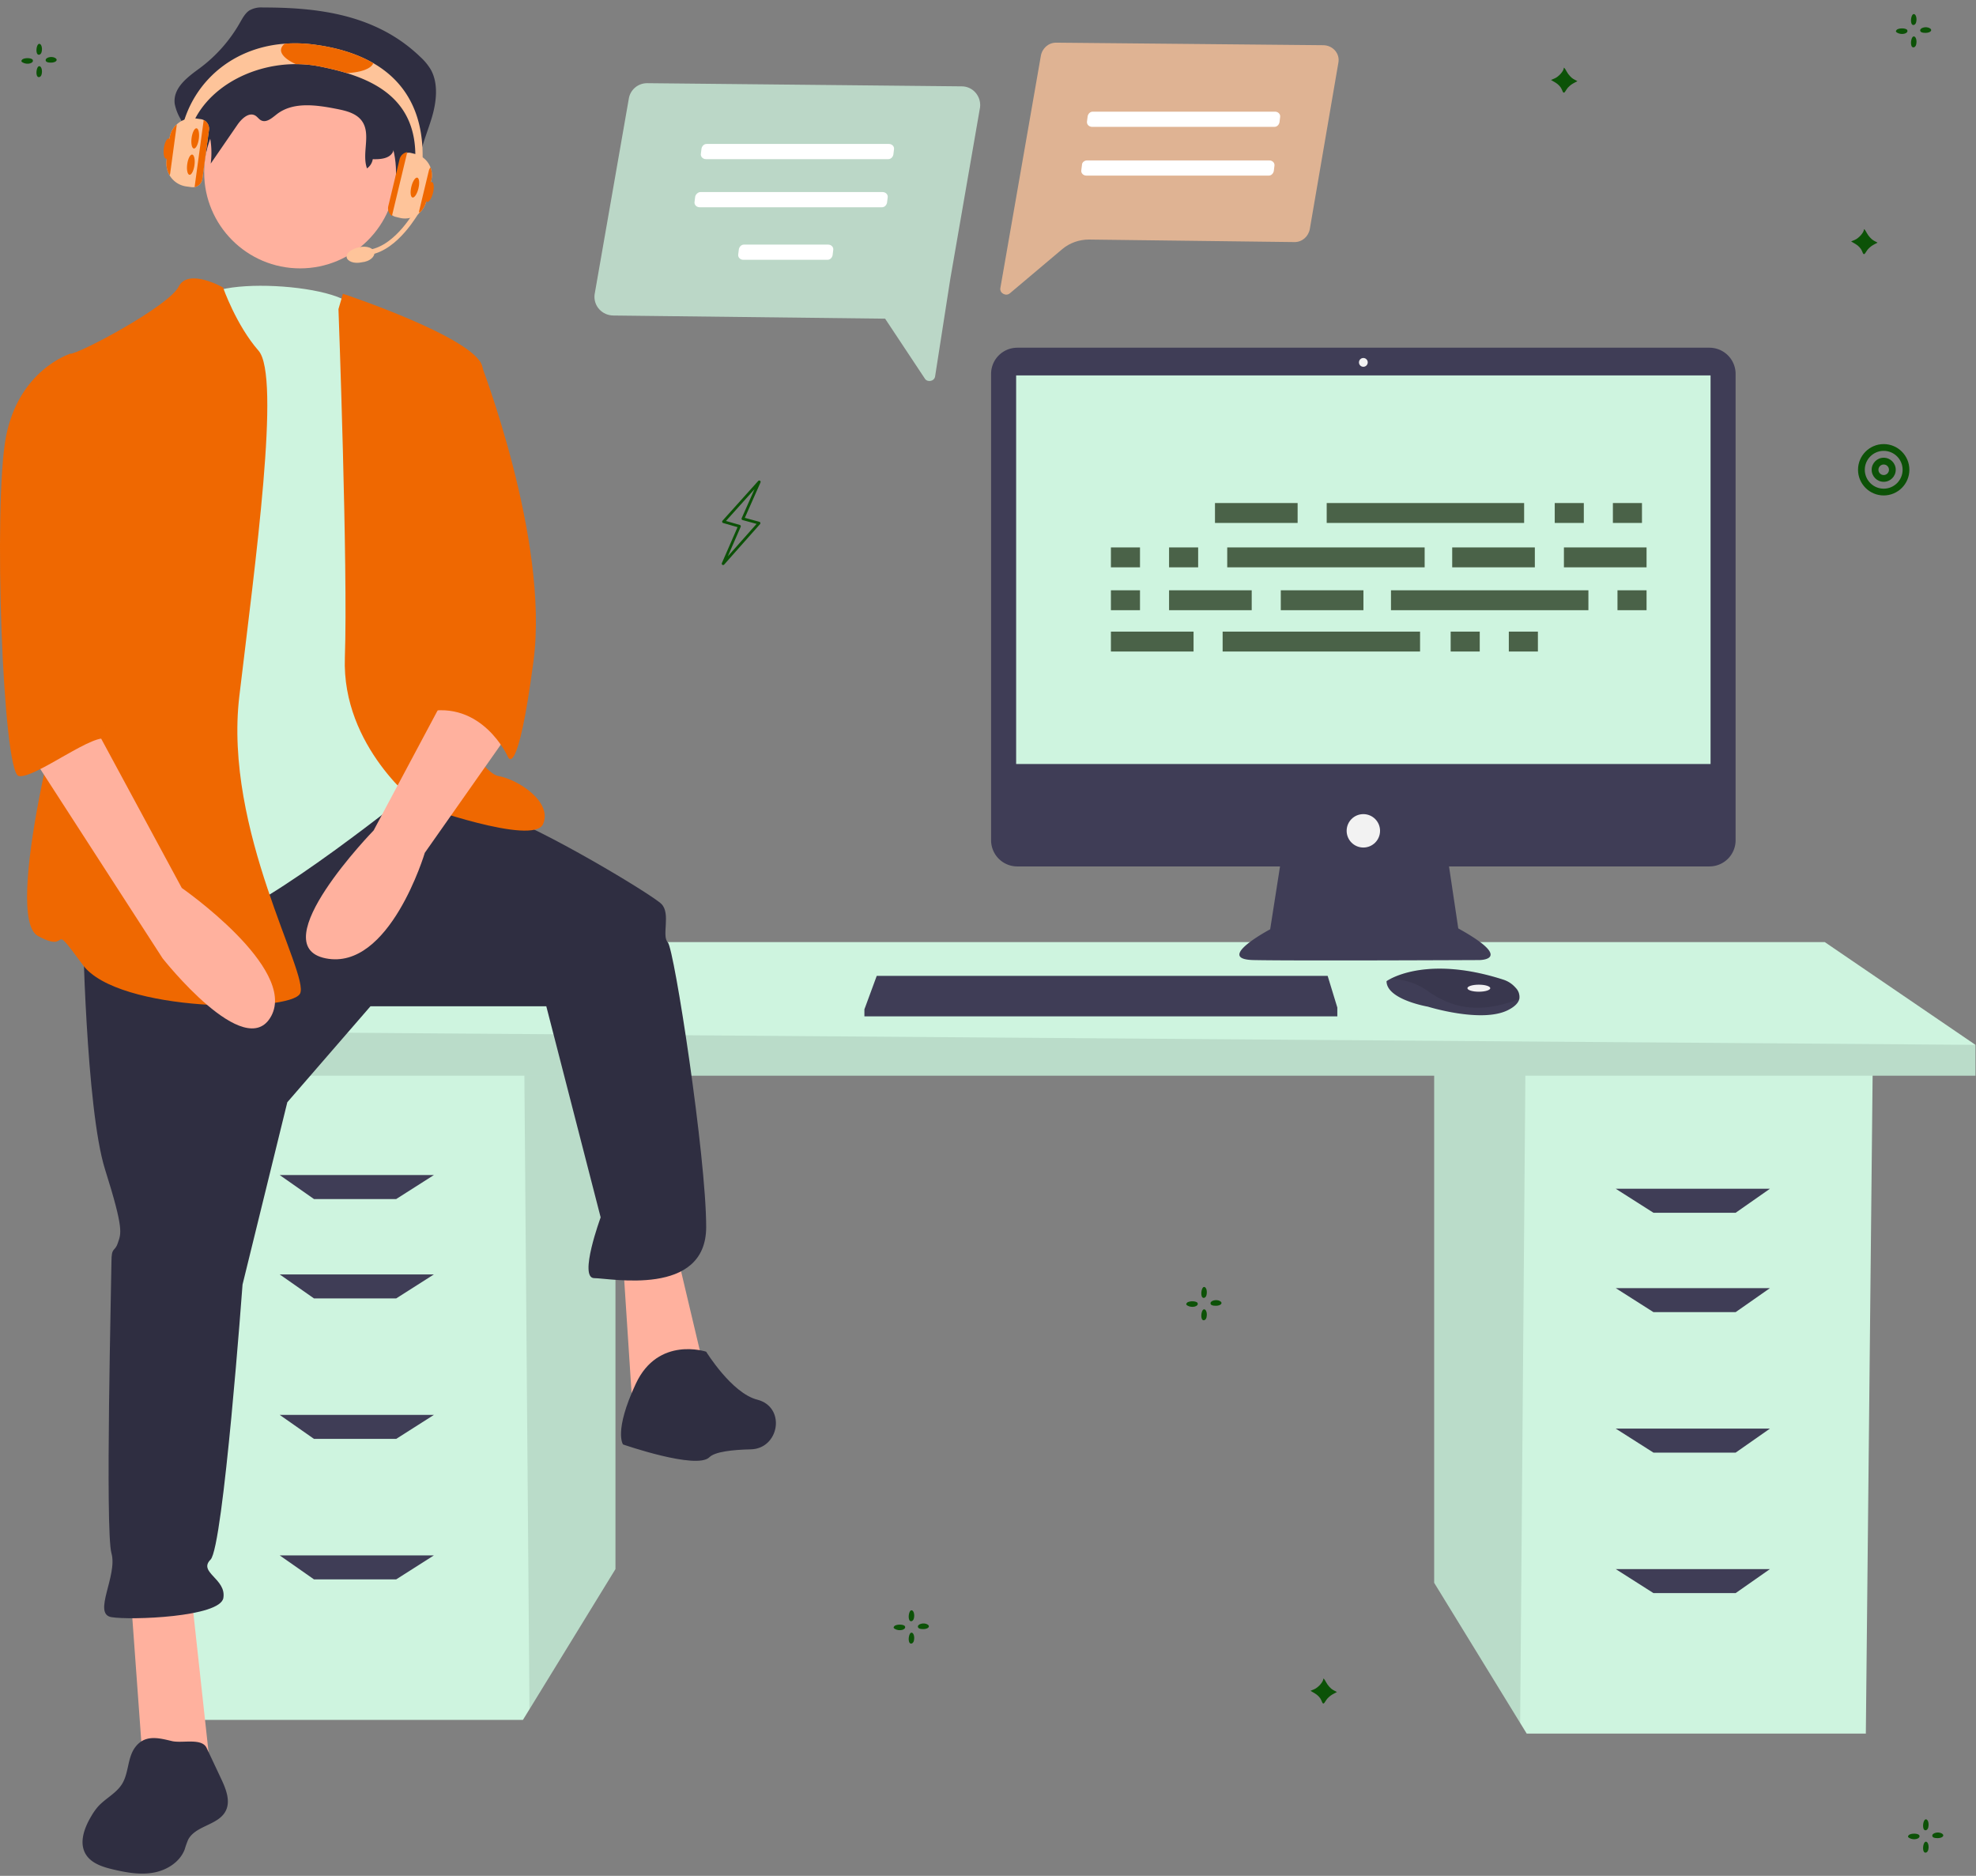 <?xml version="1.0" encoding="UTF-8" standalone="no"?>
<svg
   data-name="Layer 1"
   width="525"
   height="498.286"
   viewBox="0 0 525 498.286"
   version="1.1"
   id="svg37968"
   sodipodi:docname="support.svg"
   inkscape:version="1.2.1 (9c6d41e4, 2022-07-14)"
   xmlns:inkscape="http://www.inkscape.org/namespaces/inkscape"
   xmlns:sodipodi="http://sodipodi.sourceforge.net/DTD/sodipodi-0.dtd"
   xmlns="http://www.w3.org/2000/svg"
   xmlns:svg="http://www.w3.org/2000/svg"
   xmlns:rdf="http://www.w3.org/1999/02/22-rdf-syntax-ns#"
   xmlns:cc="http://creativecommons.org/ns#"
   xmlns:dc="http://purl.org/dc/elements/1.1/">
  <rect x="0" y="0" width="525" height="498.286" fill="#808080" stroke="none"/>
  <defs
     id="defs37972" />
   <style>
   .darkest {fill:#0c5207;}
   .primary {fill:#ef6801;}
   </style>
  <sodipodi:namedview
     id="namedview37970"
     pagecolor="#ffffff"
     bordercolor="#666666"
     borderopacity="1.0"
     inkscape:showpageshadow="2"
     inkscape:pageopacity="0.0"
     inkscape:pagecheckerboard="0"
     inkscape:deskcolor="#d1d1d1"
     showgrid="false"
     inkscape:zoom="0.99675384"
     inkscape:cx="418.35806"
     inkscape:cy="377.22453"
     inkscape:window-width="1665"
     inkscape:window-height="1476"
     inkscape:window-x="1807"
     inkscape:window-y="63"
     inkscape:window-maximized="0"
     inkscape:current-layer="svg37968" />
  <title
     id="title37869">feeling_proud</title>
  <g
     id="g2264"
     transform="matrix(0.738,0,0,0.738,1.4187645e-6,0.516)">
    <polygon
       points="671.722,619.279 674.189,380.018 516.326,380.018 516.326,565.013 547.27,615.443 549.625,619.279 "
       fill="#e6e6e6"
       id="polygon37871"
       style="fill:#cef4df;fill-opacity:1"
       transform="translate(0,4)" />
    <polygon
       points="516.326,380.018 516.326,565.013 547.27,615.443 549.169,380.018 "
       opacity="0.1"
       id="polygon37873"
       transform="translate(0,4)" />
    <polygon
       points="66.17,614.345 63.703,375.084 221.566,375.084 221.566,560.08 190.622,610.51 188.267,614.345 "
       fill="#e6e6e6"
       id="polygon37875"
       style="fill:#cef4df;fill-opacity:1"
       transform="translate(0,4)" />
    <polygon
       points="221.566,375.084 221.566,560.08 190.622,610.51 188.723,375.084 "
       opacity="0.1"
       id="polygon37877"
       transform="translate(0,4)" />
    <polygon
       points="109.335,334.385 656.923,334.385 711.188,371.385 711.188,382.484 47.67,382.484 47.67,366.451 "
       fill="#e6e6e6"
       id="polygon37879"
       style="fill:#cef4df;fill-opacity:1"
       transform="translate(0,4)" />
    <polygon
       points="711.188,371.385 711.188,382.484 47.67,382.484 47.67,366.451 "
       opacity="0.1"
       id="polygon37881"
       transform="translate(0,4)" />
    <polygon
       points="142.635,426.883 113.035,426.883 100.702,418.25 156.201,418.25 "
       fill="#3f3d56"
       id="polygon37883"
       class="darker" style="fill-opacity:1"
       transform="translate(0,4)" />
    <polygon
       points="142.635,462.649 113.035,462.649 100.702,454.016 156.201,454.016 "
       fill="#3f3d56"
       id="polygon37885"
       class="darker" style="fill-opacity:1"
       transform="translate(0,4)" />
    <polygon
       points="142.635,513.215 113.035,513.215 100.702,504.581 156.201,504.581 "
       fill="#3f3d56"
       id="polygon37887"
       class="darker" style="fill-opacity:1"
       transform="translate(0,4)" />
    <polygon
       points="142.635,563.78 113.035,563.78 100.702,555.147 156.201,555.147 "
       fill="#3f3d56"
       id="polygon37889"
       class="darker" style="fill-opacity:1"
       transform="translate(0,4)" />
    <polygon
       points="595.257,431.816 624.857,431.816 637.19,423.183 581.691,423.183 "
       fill="#3f3d56"
       id="polygon37891"
       class="darker" style="fill-opacity:1"
       transform="translate(0,4)" />
    <polygon
       points="595.257,467.582 624.857,467.582 637.19,458.949 581.691,458.949 "
       fill="#3f3d56"
       id="polygon37893"
       class="darker" style="fill-opacity:1"
       transform="translate(0,4)" />
    <polygon
       points="595.257,518.148 624.857,518.148 637.19,509.515 581.691,509.515 "
       fill="#3f3d56"
       id="polygon37895"
       class="darker" style="fill-opacity:1"
       transform="translate(0,4)" />
    <polygon
       points="595.257,568.713 624.857,568.713 637.19,560.08 581.691,560.08 "
       fill="#3f3d56"
       id="polygon37897"
       class="darker" style="fill-opacity:1"
       transform="translate(0,4)" />
    <path
       d="M 615.414,124.456 H 366.228 a 9.423,9.423 0 0 0 -9.424,9.424 v 167.858 a 9.423,9.423 0 0 0 9.424,9.424 h 94.593 l -3.544,22.626 c 0,0 -20.253,10.759 -6.013,11.076 14.24,0.316 81.328,0 81.328,0 0,0 12.974,0 -7.595,-11.392 l -3.334,-22.31 h 93.75 a 9.423,9.423 0 0 0 9.424,-9.424 V 133.88 a 9.423,9.423 0 0 0 -9.424,-9.424 z"
       fill="#3f3d56"
       id="path37899"
       class="darker" style="fill-opacity:1" />
    <rect
       x="365.823"
       y="134.424"
       width="249.996"
       height="139.871"
       fill="#f2f2f2"
       id="rect37901"
       style="fill:#cef4df;fill-opacity:1" />
    <circle
       cx="490.821"
       cy="298.346"
       r="6.013"
       fill="#f2f2f2"
       id="circle37905" />
    <polygon
       points="477.971,346.56 481.452,357.952 481.452,361.117 311.202,361.117 311.202,358.585 311.436,357.952 315.632,346.56 "
       fill="#3f3d56"
       id="polygon37907"
       class="darker" style="fill-opacity:1"
       transform="translate(0,4)" />
    <path
       d="m 546.97,358.854 c -0.31,1.326 -1.481,2.725 -4.127,4.047 -9.493,4.747 -28.797,-1.266 -28.797,-1.266 0,0 -14.873,-2.532 -14.873,-9.177 a 11.866,11.866 0 0 1 1.304,-0.775 c 3.991,-2.112 17.225,-7.322 40.691,0.221 a 9.786,9.786 0 0 1 4.46,2.923 4.667,4.667 0 0 1 1.342,4.027 z"
       fill="#3f3d56"
       id="path37909"
       class="darker" style="fill-opacity:1" />
    <path
       d="m 546.97,358.854 c -11.62,4.452 -21.977,4.785 -32.607,-2.598 a 23.343,23.343 0 0 0 -13.886,-4.573 c 3.991,-2.112 17.225,-7.322 40.691,0.221 a 9.786,9.786 0 0 1 4.46,2.923 4.667,4.667 0 0 1 1.342,4.027 z"
       opacity="0.1"
       id="path37911"
       class="darker" style="fill-opacity:1" />
    <ellipse
       cx="532.4"
       cy="354.99"
       rx="4.114"
       ry="1.266"
       fill="#f2f2f2"
       id="ellipse37913" />
    <polygon
       points="481.452,361.117 311.202,361.117 311.202,358.585 311.436,357.952 481.452,357.952 "
       opacity="0.1"
       id="polygon37915"
       style="fill:#3f3d56;fill-opacity:1"
       transform="translate(0,4)" />
    <path
       d="m 94.661,2 a 8.554,8.554 0 0 0 -4.961,1.108 c -1.476,1.011 -2.406,2.782 -3.356,4.429 A 52.986,52.986 0 0 1 71.91,23.843 c -4.289,3.142 -9.742,7.06 -9.008,12.853 a 17.372,17.372 0 0 0 2.091,5.426 c 3.957,7.987 14.754,14.159 13.692,23.273 3.931,-6.581 -1.327,-9.835 2.604,-16.416 1.872,-3.134 5.124,-6.672 7.951,-4.704 0.946,0.659 1.568,1.841 2.553,2.419 2.351,1.38 4.853,-1.258 6.934,-3.126 7.177,-6.443 17.383,-4.755 26.314,-2.747 4.216,0.948 8.847,2.191 11.34,6.221 3.277,5.298 -3.113,11.02 -4.728,17.01 a 3.264,3.264 0 0 0 3.503,4.062 c 2.68,-0.264 5.854,-0.481 6.013,-1.657 3.372,0.12 7.503,-0.262 8.947,-3.772 a 14.762,14.762 0 0 0 0.693,-4.293 c 0.53,-5.897 3.033,-11.277 4.691,-16.89 1.658,-5.613 2.379,-12.191 -0.419,-17.167 a 19.864,19.864 0 0 0 -3.666,-4.456 C 135.534,4.512 114.657,1.977 94.661,2 Z"
       fill="#2f2e41"
       id="path37917"
       class="darker" style="fill-opacity:1" />
    <path
       d="m 72.929,109.986 c -12.662,2.302 11.511,41.441 11.511,41.441 l 57.557,6.907 -13.814,-46.045 c 1.466,-11.265 -60.685,-14.638 -55.255,-2.302 z"
       fill="#ffb8b8"
       id="path37919"
       sodipodi:nodetypes="ccccc"
       style="fill:#cef4df;fill-opacity:1" />
    <polygon
       points="47.028,569.318 51.633,632.631 75.806,632.631 68.9,569.318 "
       fill="#ffb8b8"
       id="polygon37921"
       style="fill:#ffb19e;fill-opacity:1"
       transform="translate(0,4)" />
    <polygon
       points="224.303,449.6 227.756,502.552 254.233,491.041 243.872,447.298 "
       fill="#ffb8b8"
       id="polygon37923"
       style="fill:#ffb19e;fill-opacity:1"
       transform="translate(0,4)" />
    <path
       d="m 29.761,331.58 c 0,0 1.151,66.766 8.058,88.637 6.907,21.872 5.756,23.023 4.605,26.476 -1.151,3.453 -2.302,1.151 -2.302,6.907 0,5.756 -2.302,96.695 0,104.753 2.302,8.058 -6.907,21.872 0,23.023 6.907,1.151 39.139,0 40.29,-6.907 1.151,-6.907 -9.209,-9.209 -4.605,-13.814 4.605,-4.605 11.511,-98.998 11.511,-98.998 l 16.116,-65.615 29.93,-34.534 h 63.312 l 19.569,75.975 c 0,0 -8.058,21.872 -2.302,21.872 5.756,0 40.29,6.907 40.29,-18.418 0,-25.325 -11.511,-100.149 -13.814,-102.451 -2.302,-2.302 1.151,-10.36 -2.302,-13.814 -3.453,-3.453 -43.743,-27.627 -58.708,-32.232 -14.965,-4.605 -35.958,-10.085 -35.958,-10.085 z"
       fill="#2f2e41"
       id="path37925"
       class="darker" style="fill-opacity:1" />
    <path
       d="m 254.233,485.832 c 0,0 -17.267,-5.756 -25.325,11.511 -8.058,17.267 -4.605,21.872 -4.605,21.872 0,0 26.476,9.209 31.081,4.605 2.003,-2.003 8.365,-2.699 14.913,-2.846 9.973,-0.224 12.626,-14.333 3.207,-17.619 q -0.421,-0.147 -0.853,-0.255 c -9.209,-2.302 -18.418,-17.267 -18.418,-17.267 z"
       fill="#2f2e41"
       id="path37927"
       class="darker" style="fill-opacity:1" />
    <circle
       cx="108.038"
       cy="61.365"
       r="34.534"
       fill="#ffb8b8"
       id="circle37929"
       style="fill:#ffb19e;fill-opacity:1" />
    <path
       d="m 63.144,124.375 c 0,0 56.406,11.511 70.219,-6.907 13.814,-18.418 19.569,51.801 19.569,51.801 l 6.907,73.673 -10.36,40.29 c 0,0 -54.103,43.743 -71.37,47.197 -17.267,3.453 -43.743,5.756 -43.743,5.756 0,0 8.058,-127.776 8.058,-130.078 0,-2.302 20.72,-81.731 20.72,-81.731 z"
       fill="#b5d6ff"
       id="path37931"
       style="fill:#cef4df;fill-opacity:1" />
    <path
       d="m 80.298,102.786 c 0,0 -12.55,-7.189 -16.003,-0.282 -3.453,6.907 -35.685,24.174 -39.139,24.174 -3.453,0 6.907,95.544 2.302,107.056 -4.605,11.511 -26.476,95.544 -13.814,102.451 12.662,6.907 3.453,-6.907 16.116,10.36 12.662,17.267 74.824,17.267 78.277,10.36 3.453,-6.907 -27.627,-58.708 -21.872,-107.056 5.756,-48.348 14.965,-115.114 6.907,-124.323 C 85.016,116.317 80.298,102.786 80.298,102.786 Z"
       fill="#2f2e41"
       id="path37933"
       class="primary" style="fill-opacity:1" />
    <path
       d="m 121.852,110.561 1.603,-5.518 c 0,0 47.895,15.878 50.198,26.238 2.302,10.36 1.151,82.882 -6.907,88.637 -8.058,5.756 -10.893,30.832 -11.511,28.778 -0.808,-2.682 17.267,28.778 24.174,29.93 6.907,1.151 19.569,9.209 16.116,17.267 -3.453,8.058 -44.894,-6.907 -44.894,-6.907 0,0 -27.627,-20.72 -26.476,-52.952 1.151,-32.232 -2.302,-125.474 -2.302,-125.474 z"
       fill="#2f2e41"
       id="path37935"
       class="primary" style="fill-opacity:1"
       sodipodi:nodetypes="ccssssscsc" />
    <path
       d="m 162.142,246.396 -27.627,51.801 c 0,0 -40.29,41.441 -17.267,46.045 23.023,4.605 35.685,-37.987 35.685,-37.987 l 29.93,-42.592 z"
       fill="#ffb8b8"
       id="path37937"
       style="fill:#ffb19e;fill-opacity:1" />
    <path
       d="m 96.344,11.036 a 7.838,7.838 0 0 0 -4.039,0.783 9.413,9.413 0 0 0 -2.732,3.131 39.773,39.773 0 0 1 -11.75,11.524 c -3.491,2.221 -7.93,4.99 -7.333,9.084 a 11.359,11.359 0 0 0 1.702,3.835 30.163,30.163 0 0 1 3.665,18.801 l 9.6,-13.954 c 1.524,-2.215 4.171,-4.715 6.472,-3.324 0.77,0.466 1.276,1.301 2.078,1.71 1.914,0.975 3.95,-0.889 5.644,-2.21 5.842,-4.554 14.15,-3.361 21.421,-1.942 3.432,0.67 7.202,1.549 9.231,4.397 3.372,4.733 -0.149,11.572 1.819,17.04 a 5.023,5.023 0 0 0 2.079,-3.317 c 2.745,0.085 6.107,-0.185 7.283,-2.666 a 9.188,9.188 0 0 0 0.564,-3.034 c 0.432,-4.168 2.469,-7.971 3.819,-11.938 1.35,-3.967 1.937,-8.616 -0.341,-12.133 a 14.681,14.681 0 0 0 -2.984,-3.149 C 129.616,12.811 112.621,11.02 96.344,11.036 Z"
       fill="#2f2e41"
       id="path37939"
       class="darker" style="fill-opacity:1" />
    <path
       d="m 162.142,126.677 10.725,2.847 c 0,0 24.96,63.919 19.204,107.662 -5.756,43.743 -9.209,34.534 -9.209,34.534 0,0 -9.209,-20.72 -29.93,-16.116 z"
       fill="#2f2e41"
       id="path37941"
       class="primary" style="fill-opacity:1" />
    <path
       d="m 48.623,628.263 c -2.776,3.772 -2.219,9.165 -4.678,13.151 -2.131,3.455 -6.148,5.267 -8.814,8.329 a 22.326,22.326 0 0 0 -2.266,3.26 c -2.473,4.143 -4.483,9.452 -2.048,13.616 1.959,3.35 6.078,4.66 9.855,5.552 4.774,1.128 9.734,2.031 14.564,1.169 4.829,-0.862 9.549,-3.819 11.271,-8.412 a 32.5,32.5 0 0 1 1.205,-3.401 c 2.617,-5.153 10.827,-5.209 13.506,-10.33 1.875,-3.584 0.151,-7.916 -1.571,-11.576 l -5.261,-11.177 c -1.746,-3.709 -8.824,-1.576 -12.513,-2.465 -4.812,-1.159 -9.787,-2.436 -13.248,2.284 z"
       fill="#2f2e41"
       id="path37943"
       class="darker" style="fill-opacity:1" />
    <path
       d="M 10.192,269.418 58.539,344.242 c 0,0 29.93,37.987 39.139,20.72 C 106.887,347.696 65.446,318.917 65.446,318.917 L 34.366,261.36 Z"
       fill="#ffb8b8"
       id="path37945"
       style="fill:#ffb19e;fill-opacity:1" />
    <path
       d="m 34.366,128.98 -9.209,-2.302 c 0,0 -18.418,5.756 -23.023,29.93 -4.605,24.174 -1.151,120.869 4.605,122.02 5.756,1.151 28.427,-16.837 32.056,-13.023 3.629,3.814 -7.882,-15.756 -4.429,-26.116 3.453,-10.36 3e-5,-110.509 3e-5,-110.509 z"
       fill="#2f2e41"
       id="path37947"
       class="primary" style="fill-opacity:1" />
    <g
       id="f3c2397c-d780-4cc6-97d8-1503d8277a2c"
       data-name="Group 13"
       style="fill:#4a6248;fill-opacity:1"
       transform="translate(0,4)">
      <rect
         id="ad41612f-86f7-46b2-a964-3a5da7bcf3cf"
         data-name="Rectangle 55"
         x="437.407"
         y="176.363"
         width="29.752"
         height="7.163"
         fill="#b5d6ff"
         style="fill:#4a6248;fill-opacity:1" />
      <rect
         id="b9a0b375-cc2a-4c59-8850-661af54e4f62"
         data-name="Rectangle 56"
         x="559.722"
         y="176.363"
         width="10.468"
         height="7.163"
         fill="#b5d6ff"
         style="fill:#4a6248;fill-opacity:1" />
      <rect
         id="e174c2ab-9bc5-41ec-b37c-b06fbf8a9878"
         data-name="Rectangle 57"
         x="580.659"
         y="176.363"
         width="10.468"
         height="7.163"
         fill="#b5d6ff"
         style="fill:#4a6248;fill-opacity:1" />
      <rect
         id="ba2479ac-4c7d-43b4-a028-73b1e20e4002"
         data-name="Rectangle 58"
         x="477.628"
         y="176.363"
         width="71.075"
         height="7.163"
         fill="#b5d6ff"
         style="fill:#4a6248;fill-opacity:1" />
      <rect
         id="ac60ef86-00f2-480b-8171-28b6fdfc1958"
         data-name="Rectangle 59"
         x="399.941"
         y="222.644"
         width="29.752"
         height="7.163"
         fill="#b5d6ff"
         style="fill:#4a6248;fill-opacity:1" />
      <rect
         id="b3d8298d-cd65-487a-8b19-4cee946356e7"
         data-name="Rectangle 60"
         x="522.256"
         y="222.644"
         width="10.468"
         height="7.163"
         fill="#b5d6ff"
         style="fill:#4a6248;fill-opacity:1" />
      <rect
         id="ed27f15f-f0c4-4569-8330-a6688f8e356c"
         data-name="Rectangle 61"
         x="543.193"
         y="222.644"
         width="10.468"
         height="7.163"
         fill="#b5d6ff"
         style="fill:#4a6248;fill-opacity:1" />
      <rect
         id="f685c005-adaf-4d60-acda-005b037d82a6"
         data-name="Rectangle 62"
         x="440.162"
         y="222.644"
         width="71.075"
         height="7.163"
         fill="#b5d6ff"
         style="fill:#4a6248;fill-opacity:1" />
      <rect
         id="eca7c7fc-83f8-48ca-a588-6606db47af3f"
         data-name="Rectangle 63"
         x="522.807"
         y="192.341"
         width="29.752"
         height="7.163"
         fill="#b5d6ff"
         style="fill:#4a6248;fill-opacity:1" />
      <rect
         id="a71b5b2f-f8b9-481d-a301-5e3357e5fe42"
         data-name="Rectangle 64"
         x="563.028"
         y="192.341"
         width="29.752"
         height="7.163"
         fill="#b5d6ff"
         style="fill:#4a6248;fill-opacity:1" />
      <rect
         id="abb3a25a-f854-41fc-8391-e6ad9fbe2417"
         data-name="Rectangle 66"
         x="399.941"
         y="192.341"
         width="10.468"
         height="7.163"
         fill="#b5d6ff"
         style="fill:#4a6248;fill-opacity:1" />
      <rect
         id="add2b425-b775-4eb5-9c25-8c4c14f957c9"
         data-name="Rectangle 67"
         x="420.878"
         y="192.341"
         width="10.468"
         height="7.163"
         fill="#b5d6ff"
         style="fill:#4a6248;fill-opacity:1" />
      <rect
         id="b7159612-3b84-4b0b-a885-612eaab04c06"
         data-name="Rectangle 68"
         x="441.815"
         y="192.341"
         width="71.075"
         height="7.163"
         fill="#b5d6ff"
         style="fill:#4a6248;fill-opacity:1" />
      <rect
         id="edfc7301-4de5-47dc-80e2-1ae2da982d6d"
         data-name="Rectangle 69"
         x="461.099"
         y="207.768"
         width="29.752"
         height="7.163"
         fill="#b5d6ff"
         style="fill:#4a6248;fill-opacity:1" />
      <rect
         id="e1009f91-6275-4375-80fa-0d778e331fdc"
         data-name="Rectangle 70"
         x="420.878"
         y="207.768"
         width="29.752"
         height="7.163"
         fill="#b5d6ff"
         style="fill:#4a6248;fill-opacity:1" />
      <rect
         id="a060fb9f-1f1a-4862-9a69-16dd49199e18"
         data-name="Rectangle 71"
         x="399.941"
         y="207.768"
         width="10.468"
         height="7.163"
         fill="#b5d6ff"
         style="fill:#4a6248;fill-opacity:1" />
      <rect
         id="b6754d5f-104f-449c-b9a9-cf9ac82bf5fe"
         data-name="Rectangle 73"
         x="582.312"
         y="207.768"
         width="10.468"
         height="7.163"
         fill="#b5d6ff"
         style="fill:#4a6248;fill-opacity:1" />
      <rect
         id="e6ed1ccd-2cfd-450f-a339-07df3a1ee6bb"
         data-name="Rectangle 74"
         x="500.768"
         y="207.768"
         width="71.075"
         height="7.163"
         fill="#b5d6ff"
         style="fill:#4a6248;fill-opacity:1" />
    </g>
    <circle
       cx="490.821"
       cy="129.738"
       r="1.582"
       fill="#f2f2f2"
       id="circle37903" />
    <path
       d="m 214.051,105.346 12.306,-70.408 c 0.455,-3.189 3.19,-5.696 6.608,-5.696 l 113.259,1.139 c 4.102,0 7.065,3.647 6.61,7.52 l -10.712,61.749 -5.469,35.09 c -0.228,1.822 -2.735,2.279 -3.645,0.91 L 318.651,114.005 220.887,112.866 c -4.102,0 -7.292,-3.418 -6.836,-7.52 z"
       fill="#b5d6ff"
       id="path47046"
       style="fill:#cef4df;fill-opacity:0.75;stroke-width:1.569" />
    <path
       d="m 254.386,51.117 h 65.632 c 1.139,0 2.051,0.91 1.823,2.049 l -0.228,1.823 c -0.229,0.912 -0.912,1.594 -1.823,1.594 h -65.632 c -1.139,0 -2.051,-0.91 -1.823,-2.049 l 0.229,-1.823 c 0.228,-0.912 0.91,-1.594 1.822,-1.594 z"
       fill="#ffffff"
       id="path47048"
       style="stroke-width:1.569" />
    <path
       d="m 252.108,68.433 h 65.632 c 1.139,0 2.051,0.912 1.823,2.051 l -0.229,1.822 c -0.228,0.912 -0.91,1.596 -1.822,1.596 h -65.632 c -1.139,0 -2.051,-0.912 -1.823,-2.051 l 0.228,-1.823 c 0.229,-0.912 1.141,-1.594 1.823,-1.594 z"
       fill="#ffffff"
       id="path47050"
       style="stroke-width:1.569" />
    <path
       d="m 267.832,87.345 h 30.309 c 1.139,0 2.051,0.912 1.823,2.051 l -0.228,1.823 c -0.228,0.912 -0.912,1.594 -1.823,1.594 h -30.309 c -1.139,0 -2.051,-0.912 -1.823,-2.051 l 0.228,-1.822 c 0.229,-0.912 0.912,-1.596 1.823,-1.596 z"
       fill="#ffffff"
       id="path47052"
       style="stroke-width:1.569" />
    <path
       d="m 363.545,104.891 c -1.368,1.139 -3.647,0 -3.419,-1.823 l 14.585,-83.623 c 0.457,-2.734 2.735,-4.785 5.47,-4.785 l 96.168,0.912 c 3.418,0 6.153,2.961 5.469,6.379 L 471.562,81.648 c -0.455,2.735 -2.735,4.785 -5.469,4.785 l -74.063,-0.91 c -3.418,0 -6.837,1.139 -9.571,3.418 z"
       fill="#ecadad"
       id="path47054"
       style="fill:#fec49a;fill-opacity:0.75;stroke-width:1.569" />
    <path
       d="m 393.397,39.495 h 65.632 c 1.139,0 2.051,0.912 1.823,2.051 l -0.228,1.823 c -0.229,0.912 -0.912,1.594 -1.823,1.594 h -65.632 c -1.139,0 -2.051,-0.912 -1.823,-2.051 l 0.229,-1.822 c 0.228,-0.912 0.91,-1.596 1.822,-1.596 z"
       fill="#ffffff"
       id="path47056"
       style="stroke-width:1.569" />
    <path
       d="m 391.346,57.041 h 65.632 c 1.139,0 2.051,0.912 1.823,2.051 l -0.228,1.822 c -0.229,0.912 -0.912,1.596 -1.823,1.596 h -65.632 c -1.139,0 -2.051,-0.912 -1.823,-2.051 l 0.229,-1.823 c 0,-0.912 0.91,-1.594 1.822,-1.594 z"
       fill="#ffffff"
       id="path47058"
       style="stroke-width:1.569" />
    <path
       d="m 64.377,55.283 h 2.628 c 0,-19.868 19.663,-32.887 39.499,-32.898 a 43.301,43.301 0 0 1 8.594,0.836 c 3.185,0.636 6.491,1.398 9.739,2.392 12.809,3.926 24.688,11.516 24.688,29.671 a 41.308,41.308 0 0 1 -1.335,10.449 l 2.544,0.662 a 44.086,44.086 0 0 0 1.419,-11.111 c 0,-15.863 -6.512,-26.759 -17.76,-33.255 -5.913,-3.416 -13.13,-5.619 -21.397,-6.691 A 51.053,51.053 0 0 0 102.615,15.022 C 79.803,16.662 64.377,34.154 64.377,55.283 Z"
       fill="#a5ceff"
       id="path56191"
       style="fill:#fec49a;fill-opacity:1;stroke-width:0.526" />
    <path
       d="m 59.998,56.739 1.035,-7.653 a 8.257,8.257 0 0 1 2.628,-5.025 8.313,8.313 0 0 1 6.964,-2.102 l 1.645,0.226 a 3.429,3.429 0 0 1 2.286,1.33 3.442,3.442 0 0 1 0.678,2.56 L 72.844,63.704 a 3.457,3.457 0 0 1 -2.786,2.928 3.235,3.235 0 0 1 -0.641,0.063 3.416,3.416 0 0 1 -0.463,-0.032 l -1.84,-0.247 a 8.3,8.3 0 0 1 -5.645,-3.38 c -0.142,-0.2 -0.279,-0.405 -0.405,-0.615 a 8.803,8.803 0 0 1 -1.067,-5.682 z"
       fill="#a5ceff"
       id="path56193"
       style="fill:#fec49a;fill-opacity:1;stroke-width:0.526" />
    <path
       d="m 73.333,42.506 a 3.381,3.381 0 0 1 1.225,1.009 3.442,3.442 0 0 1 0.678,2.56 L 72.844,63.704 a 3.457,3.457 0 0 1 -2.786,2.928 z"
       fill="#ffffff"
       id="path56195"
       class="primary" style="fill-opacity:1;stroke-width:0.526" />
    <path
       d="m 59.998,56.739 1.035,-7.653 a 8.257,8.257 0 0 1 2.628,-5.025 L 61.281,61.601 a 3.246,3.246 0 0 1 -0.215,0.82 8.803,8.803 0 0 1 -1.067,-5.682 z"
       fill="#3f3d56"
       id="path56197"
       class="primary" style="fill-opacity:1;stroke-width:0.526" />
    <ellipse
       cx="-75.932"
       cy="48.844"
       rx="1.314"
       ry="3.679"
       transform="matrix(-0.991,-0.134,-0.134,0.991,0,0)"
       fill="#3f3d56"
       id="ellipse56199"
       class="primary" style="fill-opacity:1;stroke-width:0.526" />
    <ellipse
       cx="-76.222"
       cy="39.257"
       rx="1.314"
       ry="3.679"
       transform="matrix(-0.991,-0.134,-0.134,0.991,0,0)"
       fill="#3f3d56"
       id="ellipse56201"
       class="primary" style="fill-opacity:1;stroke-width:0.526" />
    <ellipse
       cx="-66.821"
       cy="44.245"
       rx="1.314"
       ry="3.679"
       transform="matrix(-0.991,-0.134,-0.134,0.991,0,0)"
       fill="#3f3d56"
       id="ellipse56203"
       class="primary" style="fill-opacity:1;stroke-width:0.526" />
    <path
       d="m 106.504,22.386 a 43.301,43.301 0 0 1 8.594,0.836 c 3.185,0.636 6.491,1.398 9.739,2.392 5.072,-0.247 8.804,-1.561 9.556,-3.585 -5.913,-3.416 -13.13,-5.619 -21.397,-6.691 a 51.053,51.053 0 0 0 -10.381,-0.315 3.01,3.01 0 0 0 -1.43,2.008 c -0.247,1.829 1.84,3.774 5.319,5.356 z"
       fill="#3f3d56"
       id="path56205"
       class="primary" style="fill-opacity:1;stroke-width:0.526" />
    <path
       d="m 140.059,73.522 4.047,-16.825 a 3.166,3.166 0 0 1 2.565,-2.392 3.539,3.539 0 0 1 0.526,-0.042 3.167,3.167 0 0 1 0.736,0.089 l 1.566,0.378 a 7.834,7.834 0 0 1 5.776,9.44 l -1.813,7.548 a 8.328,8.328 0 0 1 -2.807,4.531 7.382,7.382 0 0 1 -0.715,0.51 7.784,7.784 0 0 1 -5.976,0.967 L 142.403,77.348 a 3.07,3.07 0 0 1 -1.141,-0.531 3.15,3.15 0 0 1 -1.204,-3.296 z"
       fill="#a5ceff"
       id="path56207"
       style="fill:#fec49a;fill-opacity:1;stroke-width:0.526" />
    <ellipse
       cx="-160.89"
       cy="30.005"
       rx="1.314"
       ry="3.679"
       transform="matrix(-0.972,-0.234,-0.234,0.972,0,0)"
       fill="#3f3d56"
       id="ellipse56209"
       class="primary" style="fill-opacity:1;stroke-width:0.526" />
    <ellipse
       cx="-166.369"
       cy="30.308"
       rx="1.314"
       ry="3.679"
       transform="matrix(-0.972,-0.234,-0.234,0.972,0,0)"
       fill="#3f3d56"
       id="ellipse56211"
       class="primary" style="fill-opacity:1;stroke-width:0.526" />
    <path
       d="m 139.801,73.459 4.047,-16.825 a 3.433,3.433 0 0 1 2.78,-2.586 l -5.524,22.98 a 3.422,3.422 0 0 1 -1.304,-3.569 z"
       fill="#ffffff"
       id="path56213"
       class="primary" style="fill-opacity:1;stroke-width:0.526" />
    <path
       d="m 154.361,60.839 a 3.404,3.404 0 0 1 0.615,-1.288 7.74,7.74 0 0 1 0.3,4.62 l -1.813,7.548 a 8.328,8.328 0 0 1 -2.807,4.531 z"
       fill="#3f3d56"
       id="path56215"
       class="primary" style="fill-opacity:1;stroke-width:0.526" />
    <path
       d="m 133.241,90.998 -0.301,-1.81 c 9.655,-1.508 16.595,-14.48 16.595,-14.48 l 1.508,0.904 c -0.603,0.605 -7.542,13.576 -17.802,15.386 z"
       fill="#ff4751"
       id="path47012"
       style="fill:#fec49a;fill-opacity:1;stroke-width:2.078" />
    <path
       d="m 134.75,90.094 c -0.301,-1.508 -2.716,-2.414 -5.431,-1.812 -2.714,0.605 -4.827,2.113 -4.525,3.622 0.301,1.508 2.716,2.412 5.431,1.81 3.017,-0.301 4.829,-2.111 4.525,-3.619 z"
       fill="#ff4751"
       id="path47014"
       style="fill:#fec49a;fill-opacity:1;stroke-width:2.078" />
    <g
       id="g15488"
       transform="matrix(1.375,0,0,1.375,550.288,-114.913)"
       class="darkest" style="fill-opacity:1">
      <path
         d="m 92.993,201.087 c -2.73,0 -4.95,2.22 -4.95,4.949 0,2.73 2.22,4.95 4.95,4.95 2.729,0 4.949,-2.22 4.949,-4.95 0,-2.729 -2.22,-4.949 -4.949,-4.949 z m 0,11.672 c -3.707,0 -6.723,-3.015 -6.723,-6.723 0,-3.707 3.016,-6.722 6.723,-6.722 3.707,0 6.722,3.015 6.722,6.722 0,3.708 -3.015,6.723 -6.722,6.723"
         class="darkest" style="fill-opacity:1;fill-rule:nonzero;stroke:none;stroke-width:0.01"
         id="path6165" />
      <path
         d="m 92.993,204.657 c -0.76,0 -1.379,0.619 -1.379,1.379 0,0.761 0.619,1.38 1.379,1.38 0.76,0 1.379,-0.619 1.379,-1.38 0,-0.76 -0.619,-1.379 -1.379,-1.379 z m 0,4.532 c -1.739,0 -3.152,-1.415 -3.152,-3.153 0,-1.738 1.414,-3.152 3.152,-3.152 1.739,0 3.152,1.415 3.152,3.152 0,1.739 -1.414,3.153 -3.152,3.153"
         class="darkest" style="fill-opacity:1;fill-rule:nonzero;stroke:none;stroke-width:0.01"
         id="path6167" />
    </g>
    <path
       d="m 562.217,31.397 c -0.283,-0.748 -1.253,-1.788 -2.179,-2.334 l -1.67,-0.985 1.325,-0.557 c 1.477,-0.621 3.288,-2.681 3.288,-3.741 0,-0.379 0.464,0.187 1.031,1.259 0.567,1.072 1.669,2.291 2.449,2.71 l 1.418,0.761 -1.567,0.844 c -0.862,0.464 -1.906,1.418 -2.32,2.119 -0.946,1.602 -1.145,1.594 -1.774,-0.074 z"
       class="darkest" style="fill-opacity:1;stroke-width:0.453"
       id="path16037-4-6" />
    <path
       d="m 670.273,89.517 c -0.283,-0.748 -1.253,-1.788 -2.179,-2.334 l -1.67,-0.985 1.325,-0.557 c 1.477,-0.621 3.288,-2.681 3.288,-3.741 0,-0.379 0.464,0.187 1.031,1.259 0.567,1.072 1.669,2.291 2.449,2.71 l 1.418,0.761 -1.567,0.844 c -0.862,0.464 -1.906,1.418 -2.32,2.119 -0.946,1.602 -1.145,1.594 -1.774,-0.074 z"
       class="darkest" style="fill-opacity:1;stroke-width:0.453"
       id="path16037-4-6-0" />
    <path
       d="m 475.641,611.21 c -0.283,-0.748 -1.253,-1.788 -2.179,-2.334 l -1.67,-0.985 1.325,-0.557 c 1.477,-0.621 3.288,-2.681 3.288,-3.741 0,-0.379 0.464,0.187 1.031,1.259 0.567,1.072 1.669,2.291 2.449,2.71 l 1.418,0.761 -1.567,0.844 c -0.862,0.464 -1.906,1.418 -2.32,2.119 -0.946,1.602 -1.145,1.594 -1.774,-0.074 z"
       class="darkest" style="fill-opacity:1;stroke-width:0.453"
       id="path16037-4-6-2" />
    <path
       d="m 688.148,15.801 c -0.435,-1.133 0.022,-3.248 0.731,-3.383 0.822,-0.156 1.336,1.426 0.956,2.942 -0.272,1.085 -1.333,1.363 -1.687,0.441 z m -5.114,-4.712 c -0.574,-0.334 -0.627,-0.543 -0.253,-0.994 0.669,-0.806 3.552,-0.752 3.868,0.073 0.464,1.208 -2.031,1.843 -3.616,0.921 z m 8.304,-0.6 c -0.44,-1.146 2.071,-1.874 3.451,-1 1.08,0.684 0.165,1.645 -1.568,1.645 -1.128,0 -1.712,-0.2 -1.883,-0.644 z m -3.19,-2.739 c -0.435,-1.133 0.022,-3.248 0.731,-3.383 0.822,-0.156 1.336,1.426 0.956,2.942 -0.272,1.085 -1.333,1.363 -1.687,0.441 z"
       class="darkest" style="fill-opacity:1;stroke-width:0.403"
       id="path16786" />
    <path
       d="m 432.656,473.965 c -0.435,-1.133 0.022,-3.248 0.731,-3.383 0.822,-0.156 1.336,1.426 0.956,2.942 -0.272,1.085 -1.333,1.363 -1.687,0.441 z m -5.114,-4.712 c -0.574,-0.334 -0.627,-0.543 -0.253,-0.994 0.669,-0.806 3.552,-0.752 3.868,0.073 0.464,1.208 -2.031,1.843 -3.616,0.921 z m 8.304,-0.6 c -0.44,-1.146 2.071,-1.874 3.451,-1 1.08,0.684 0.165,1.645 -1.568,1.645 -1.128,0 -1.712,-0.2 -1.883,-0.644 z m -3.19,-2.739 c -0.435,-1.133 0.022,-3.248 0.731,-3.383 0.822,-0.156 1.336,1.426 0.956,2.942 -0.272,1.085 -1.333,1.363 -1.687,0.441 z"
       class="darkest" style="fill-opacity:1;stroke-width:0.403"
       id="path16786-3" />
    <path
       d="m 261.358,186.816 4.984,1.432 c 0.137,0.039 0.251,0.136 0.312,0.265 0.061,0.129 0.063,0.278 0.006,0.409 l -4.627,10.606 10.339,-11.658 -5.042,-1.375 c -0.139,-0.038 -0.255,-0.135 -0.317,-0.265 -0.062,-0.131 -0.064,-0.281 -0.006,-0.413 l 4.616,-10.424 z m -1.03,15.875 c -0.092,0 -0.184,-0.026 -0.267,-0.078 -0.205,-0.131 -0.285,-0.392 -0.187,-0.615 l 5.651,-12.954 -5.202,-1.495 c -0.164,-0.047 -0.293,-0.175 -0.339,-0.339 -0.047,-0.164 -0.007,-0.341 0.108,-0.468 l 12.877,-14.33 c 0.163,-0.181 0.433,-0.217 0.638,-0.085 0.204,0.132 0.282,0.394 0.184,0.616 l -5.644,12.746 5.255,1.434 c 0.166,0.045 0.296,0.172 0.345,0.336 0.049,0.164 0.008,0.342 -0.105,0.47 l -12.943,14.594 c -0.097,0.109 -0.233,0.167 -0.37,0.167"
       class="darkest" style="fill-opacity:1;fill-rule:nonzero;stroke:none;stroke-width:0.007"
       id="path46121-2-6" />
    <path
       d="m 13.295,26.512 c -0.435,-1.133 0.022,-3.248 0.731,-3.383 0.822,-0.156 1.336,1.426 0.956,2.942 -0.272,1.085 -1.333,1.363 -1.687,0.441 z m -5.114,-4.712 c -0.574,-0.334 -0.627,-0.543 -0.253,-0.994 0.669,-0.806 3.552,-0.752 3.868,0.073 0.464,1.208 -2.031,1.843 -3.616,0.921 z m 8.304,-0.6 c -0.44,-1.146 2.071,-1.874 3.451,-1 1.08,0.684 0.165,1.645 -1.568,1.645 -1.128,0 -1.712,-0.2 -1.883,-0.644 z m -3.19,-2.739 c -0.435,-1.133 0.022,-3.248 0.731,-3.383 0.822,-0.156 1.336,1.426 0.956,2.942 -0.272,1.085 -1.333,1.363 -1.687,0.441 z"
       class="darkest" style="fill-opacity:1;stroke-width:0.403"
       id="path16786-8" />
    <path
       d="m 692.5,665.587 c -0.435,-1.133 0.022,-3.248 0.731,-3.383 0.822,-0.156 1.336,1.426 0.956,2.942 -0.272,1.085 -1.333,1.363 -1.687,0.441 z m -5.114,-4.712 c -0.574,-0.334 -0.627,-0.543 -0.253,-0.994 0.669,-0.806 3.552,-0.752 3.868,0.073 0.464,1.208 -2.031,1.843 -3.616,0.921 z m 8.304,-0.6 c -0.44,-1.146 2.071,-1.874 3.451,-1 1.08,0.684 0.165,1.645 -1.568,1.645 -1.128,0 -1.712,-0.2 -1.883,-0.644 z m -3.19,-2.739 c -0.435,-1.133 0.022,-3.248 0.731,-3.383 0.822,-0.156 1.336,1.426 0.956,2.942 -0.272,1.085 -1.333,1.363 -1.687,0.441 z"
       class="darkest" style="fill-opacity:1;stroke-width:0.403"
       id="path16786-8-2" />
    <path
       d="m 327.314,590.343 c -0.435,-1.133 0.022,-3.248 0.731,-3.383 0.822,-0.156 1.336,1.426 0.956,2.942 -0.272,1.085 -1.333,1.363 -1.687,0.441 z m -5.114,-4.712 c -0.574,-0.334 -0.627,-0.543 -0.253,-0.994 0.669,-0.806 3.552,-0.752 3.868,0.073 0.464,1.208 -2.031,1.843 -3.616,0.921 z m 8.304,-0.6 c -0.44,-1.146 2.071,-1.874 3.451,-1 1.08,0.684 0.165,1.645 -1.568,1.645 -1.128,0 -1.712,-0.2 -1.883,-0.644 z m -3.19,-2.739 c -0.435,-1.133 0.022,-3.248 0.731,-3.383 0.822,-0.156 1.336,1.426 0.956,2.942 -0.272,1.085 -1.333,1.363 -1.687,0.441 z"
       class="darkest" style="fill-opacity:1;stroke-width:0.403"
       id="path16786-9" />
  </g>
</svg>
